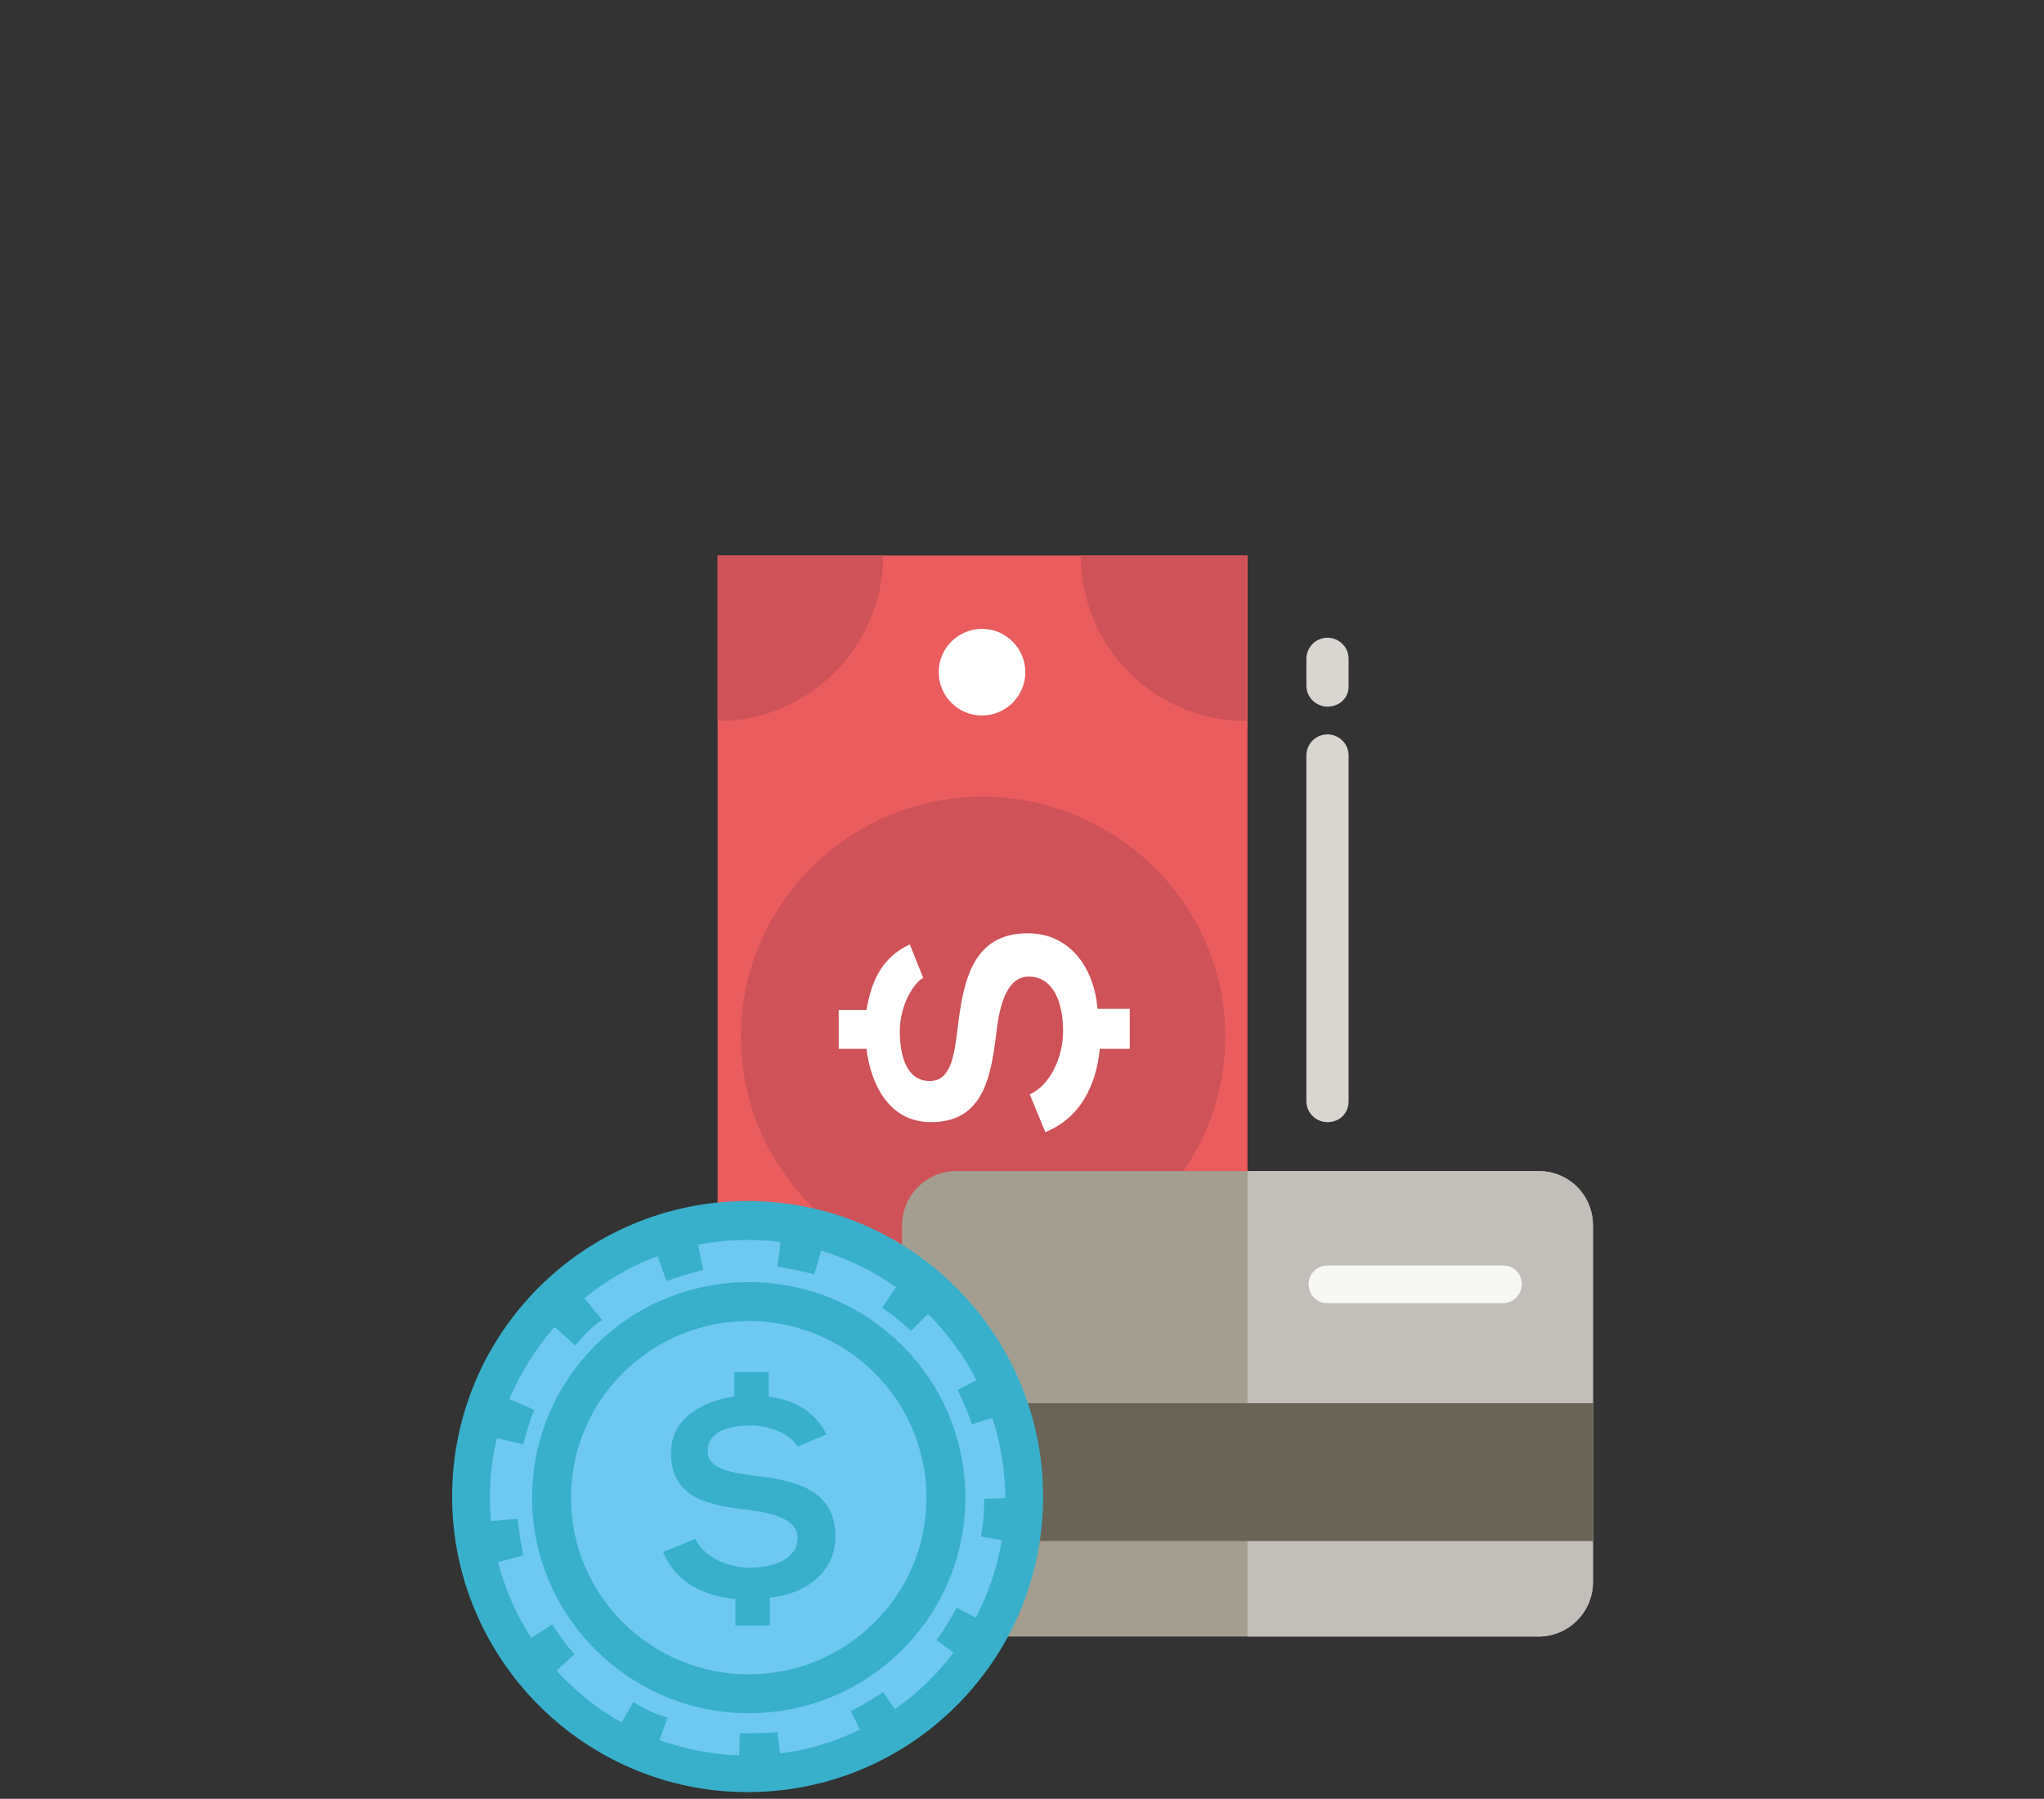 <?xml version="1.0" encoding="utf-8"?>
<!-- Generator: Adobe Illustrator 18.1.0, SVG Export Plug-In . SVG Version: 6.00 Build 0)  -->
<svg version="1.1" id="Capa_1" xmlns="http://www.w3.org/2000/svg" xmlns:xlink="http://www.w3.org/1999/xlink" x="0px" y="0px"
	 viewBox="0 -51.9 184 161.9" enable-background="new 0 -51.9 184 161.9" xml:space="preserve">
<rect x="0" y="-51.9" width="184" height="161.9" fill="#333333" stroke="none"/>
<g>
	<rect x="64.6" y="-1.9" fill="#EA5C5E" width="47.7" height="73.5"/>
	<path fill="#CE5258" d="M110.3,41.4c0,11.9-9.8,21.6-21.8,21.6c-12.1,0-21.8-9.7-21.8-21.6c0-11.9,9.8-21.6,21.8-21.6
		C100.5,19.9,110.3,29.5,110.3,41.4"/>
	<path fill="#FFFFFF" d="M83.1,36.1C81.9,36.9,81,39,81,40.9c0,2.4,0.7,4.5,2.7,4.5c1.9,0,2.2-2.3,2.5-4.7c0.5-4.2,1.3-8.6,6.3-8.6
		c3.9,0,6,3.2,6.3,6.8h2.9v3.6h-2.7c-0.3,3.2-1.7,6.2-4.9,7.5l-1.4-3.4c1.8-0.8,3-3.3,3-5.7c0-2.6-0.9-4.9-3.1-4.9
		c-1.9,0-2.6,2.4-2.9,5c-0.5,4.1-1.2,8.1-5.9,8.1c-3.7,0-5.4-3.3-5.8-6.6h-2.5V39h2.5c0.4-2.4,1.3-4.7,3.9-5.9L83.1,36.1"/>
	<path fill="#FFFFFF" d="M92.3,8.6c0,2.2-1.8,3.9-3.9,3.9c-2.2,0-3.9-1.8-3.9-3.9c0-2.2,1.8-3.9,3.9-3.9C90.6,4.7,92.3,6.5,92.3,8.6
		"/>
	<path fill="#CE5258" d="M79.5-1.9H64.6V13C72.8,13,79.5,6.3,79.5-1.9"/>
	<path fill="#CE5258" d="M97.3-1.9c0,8.3,6.7,14.9,14.9,14.9V-1.9H97.3"/>
	<path fill="#A49E90" d="M86.1,95.3c-2.7,0-4.9-2.2-4.9-4.9V58.4c0-2.7,2.2-4.9,4.9-4.9h52.4c2.7,0,4.9,2.2,4.9,4.9v32.1
		c0,2.7-2.2,4.9-4.9,4.9H86.1"/>
	<path fill="#C2BEB9" d="M138.5,53.5h-26.2v41.9h26.2c2.7,0,4.9-2.2,4.9-4.9V58.4C143.4,55.6,141.2,53.5,138.5,53.5"/>
	<rect x="81.2" y="74.4" fill="#696456" width="62.2" height="12.4"/>
	<path fill="#F7F7F5" d="M135.3,65.4h-15.8c-1,0-1.7-0.8-1.7-1.7c0-1,0.8-1.7,1.7-1.7h15.8c1,0,1.7,0.8,1.7,1.7
		C137,64.6,136.2,65.4,135.3,65.4"/>
	<path fill="#6DC8F2" d="M92.2,82.8c0,13.7-11.1,24.9-24.9,24.9c-13.7,0-24.9-11.1-24.9-24.9c0-13.7,11.1-24.9,24.9-24.9
		C81,57.9,92.2,69.1,92.2,82.8"/>
	<path fill="#38B0CB" d="M67.3,109.4c-14.7,0-26.6-12-26.6-26.6c0-14.7,11.9-26.6,26.6-26.6c14.7,0,26.6,12,26.6,26.6
		C93.9,97.5,82,109.4,67.3,109.4 M67.3,59.7c-12.8,0-23.2,10.4-23.2,23.2c0,12.8,10.4,23.2,23.2,23.2c12.8,0,23.2-10.4,23.2-23.2
		C90.4,70,80,59.7,67.3,59.7z"/>
	<path fill="#38B0CB" d="M67.5,107.6c-0.3,0-0.6,0-1,0l0.1-3.5c1.1,0,2.3,0,3.4-0.1l0.4,3.5C69.5,107.5,68.5,107.6,67.5,107.6
		 M58.9,106c-1.2-0.5-2.4-1-3.6-1.7l1.7-3c1,0.6,2,1.1,3.1,1.4L58.9,106z M78.1,105.2l-1.5-3.1c1-0.5,2-1.1,2.9-1.7l2,2.9
		C80.4,104,79.2,104.6,78.1,105.2z M49.2,99.3c-0.9-1-1.7-2-2.4-3.1l2.9-1.9c0.6,0.9,1.3,1.9,2,2.7L49.2,99.3z M87.1,97.8l-2.8-2.1
		c0.7-0.9,1.3-1.9,1.8-2.9l3.1,1.6C88.6,95.6,87.9,96.7,87.1,97.8z M43.7,89c-0.3-1.3-0.5-2.6-0.6-3.9l3.5-0.3
		c0.1,1.1,0.3,2.2,0.5,3.3L43.7,89z M91.8,87l-3.5-0.6c0.2-1.1,0.3-2.2,0.3-3.4l3.5-0.1v0.1C92.2,84.4,92,85.7,91.8,87z M47.1,78.1
		l-3.4-0.8c0.3-1.3,0.7-2.5,1.2-3.7l3.2,1.4C47.7,75.9,47.4,77,47.1,78.1z M87.5,76.3c-0.4-1.1-0.8-2.1-1.3-3.1l3.1-1.6
		c0.6,1.2,1.1,2.4,1.6,3.6L87.5,76.3z M51.8,69.2l-2.6-2.3c0.9-1,1.8-1.9,2.8-2.7l2.2,2.7C53.3,67.5,52.5,68.3,51.8,69.2z M82,67.9
		c-0.8-0.8-1.7-1.5-2.6-2.1l2-2.9c1.1,0.7,2.1,1.6,3.1,2.5L82,67.9z M60,63.4l-1.2-3.3c1.2-0.5,2.5-0.8,3.8-1.1l0.7,3.4
		C62.2,62.7,61.1,63,60,63.4z M73.3,62.8c-1.1-0.3-2.2-0.5-3.3-0.7l0.4-3.5c1.3,0.2,2.6,0.4,3.9,0.8L73.3,62.8z"/>
	<path fill="#38B0CB" d="M67.4,102.3c-10.7,0-19.5-8.7-19.5-19.4s8.7-19.4,19.5-19.4s19.5,8.7,19.5,19.4S78.2,102.3,67.4,102.3
		 M67.4,67c-8.8,0-16,7.1-16,15.9s7.2,15.9,16,15.9c8.8,0,16-7.1,16-15.9S76.2,67,67.4,67z"/>
	<path fill="#38B0CB" d="M71.8,78.3c-0.6-1.1-2.5-1.9-4.2-1.9c-2.1,0-3.9,0.6-3.9,2.3c0,1.6,2,1.9,4,2.2c3.6,0.4,7.5,1.1,7.5,5.5
		c0,3.3-2.8,5.2-5.9,5.5v2.5h-3.1v-2.4c-2.8-0.2-5.4-1.5-6.5-4.2l2.9-1.2c0.7,1.6,2.9,2.6,4.9,2.6c2.2,0,4.3-0.8,4.3-2.7
		c0-1.6-2.1-2.2-4.4-2.5c-3.5-0.4-7-1-7-5.1c0-3.2,2.9-4.7,5.7-5.1v-2.2h3.1v2.2c2.1,0.3,4,1.1,5.2,3.4L71.8,78.3"/>
	<path fill="#D9D6D2" d="M119.5,49.1c-1,0-1.9-0.8-1.9-1.9V16.1c0-1,0.8-1.9,1.9-1.9c1,0,1.9,0.8,1.9,1.9v31.1
		C121.4,48.3,120.6,49.1,119.5,49.1"/>
	<path fill="#D9D6D2" d="M119.5,11.7c-1,0-1.9-0.8-1.9-1.9V7.4c0-1,0.8-1.9,1.9-1.9c1,0,1.9,0.8,1.9,1.9v2.5
		C121.4,10.9,120.6,11.7,119.5,11.7"/>
</g>
</svg>
